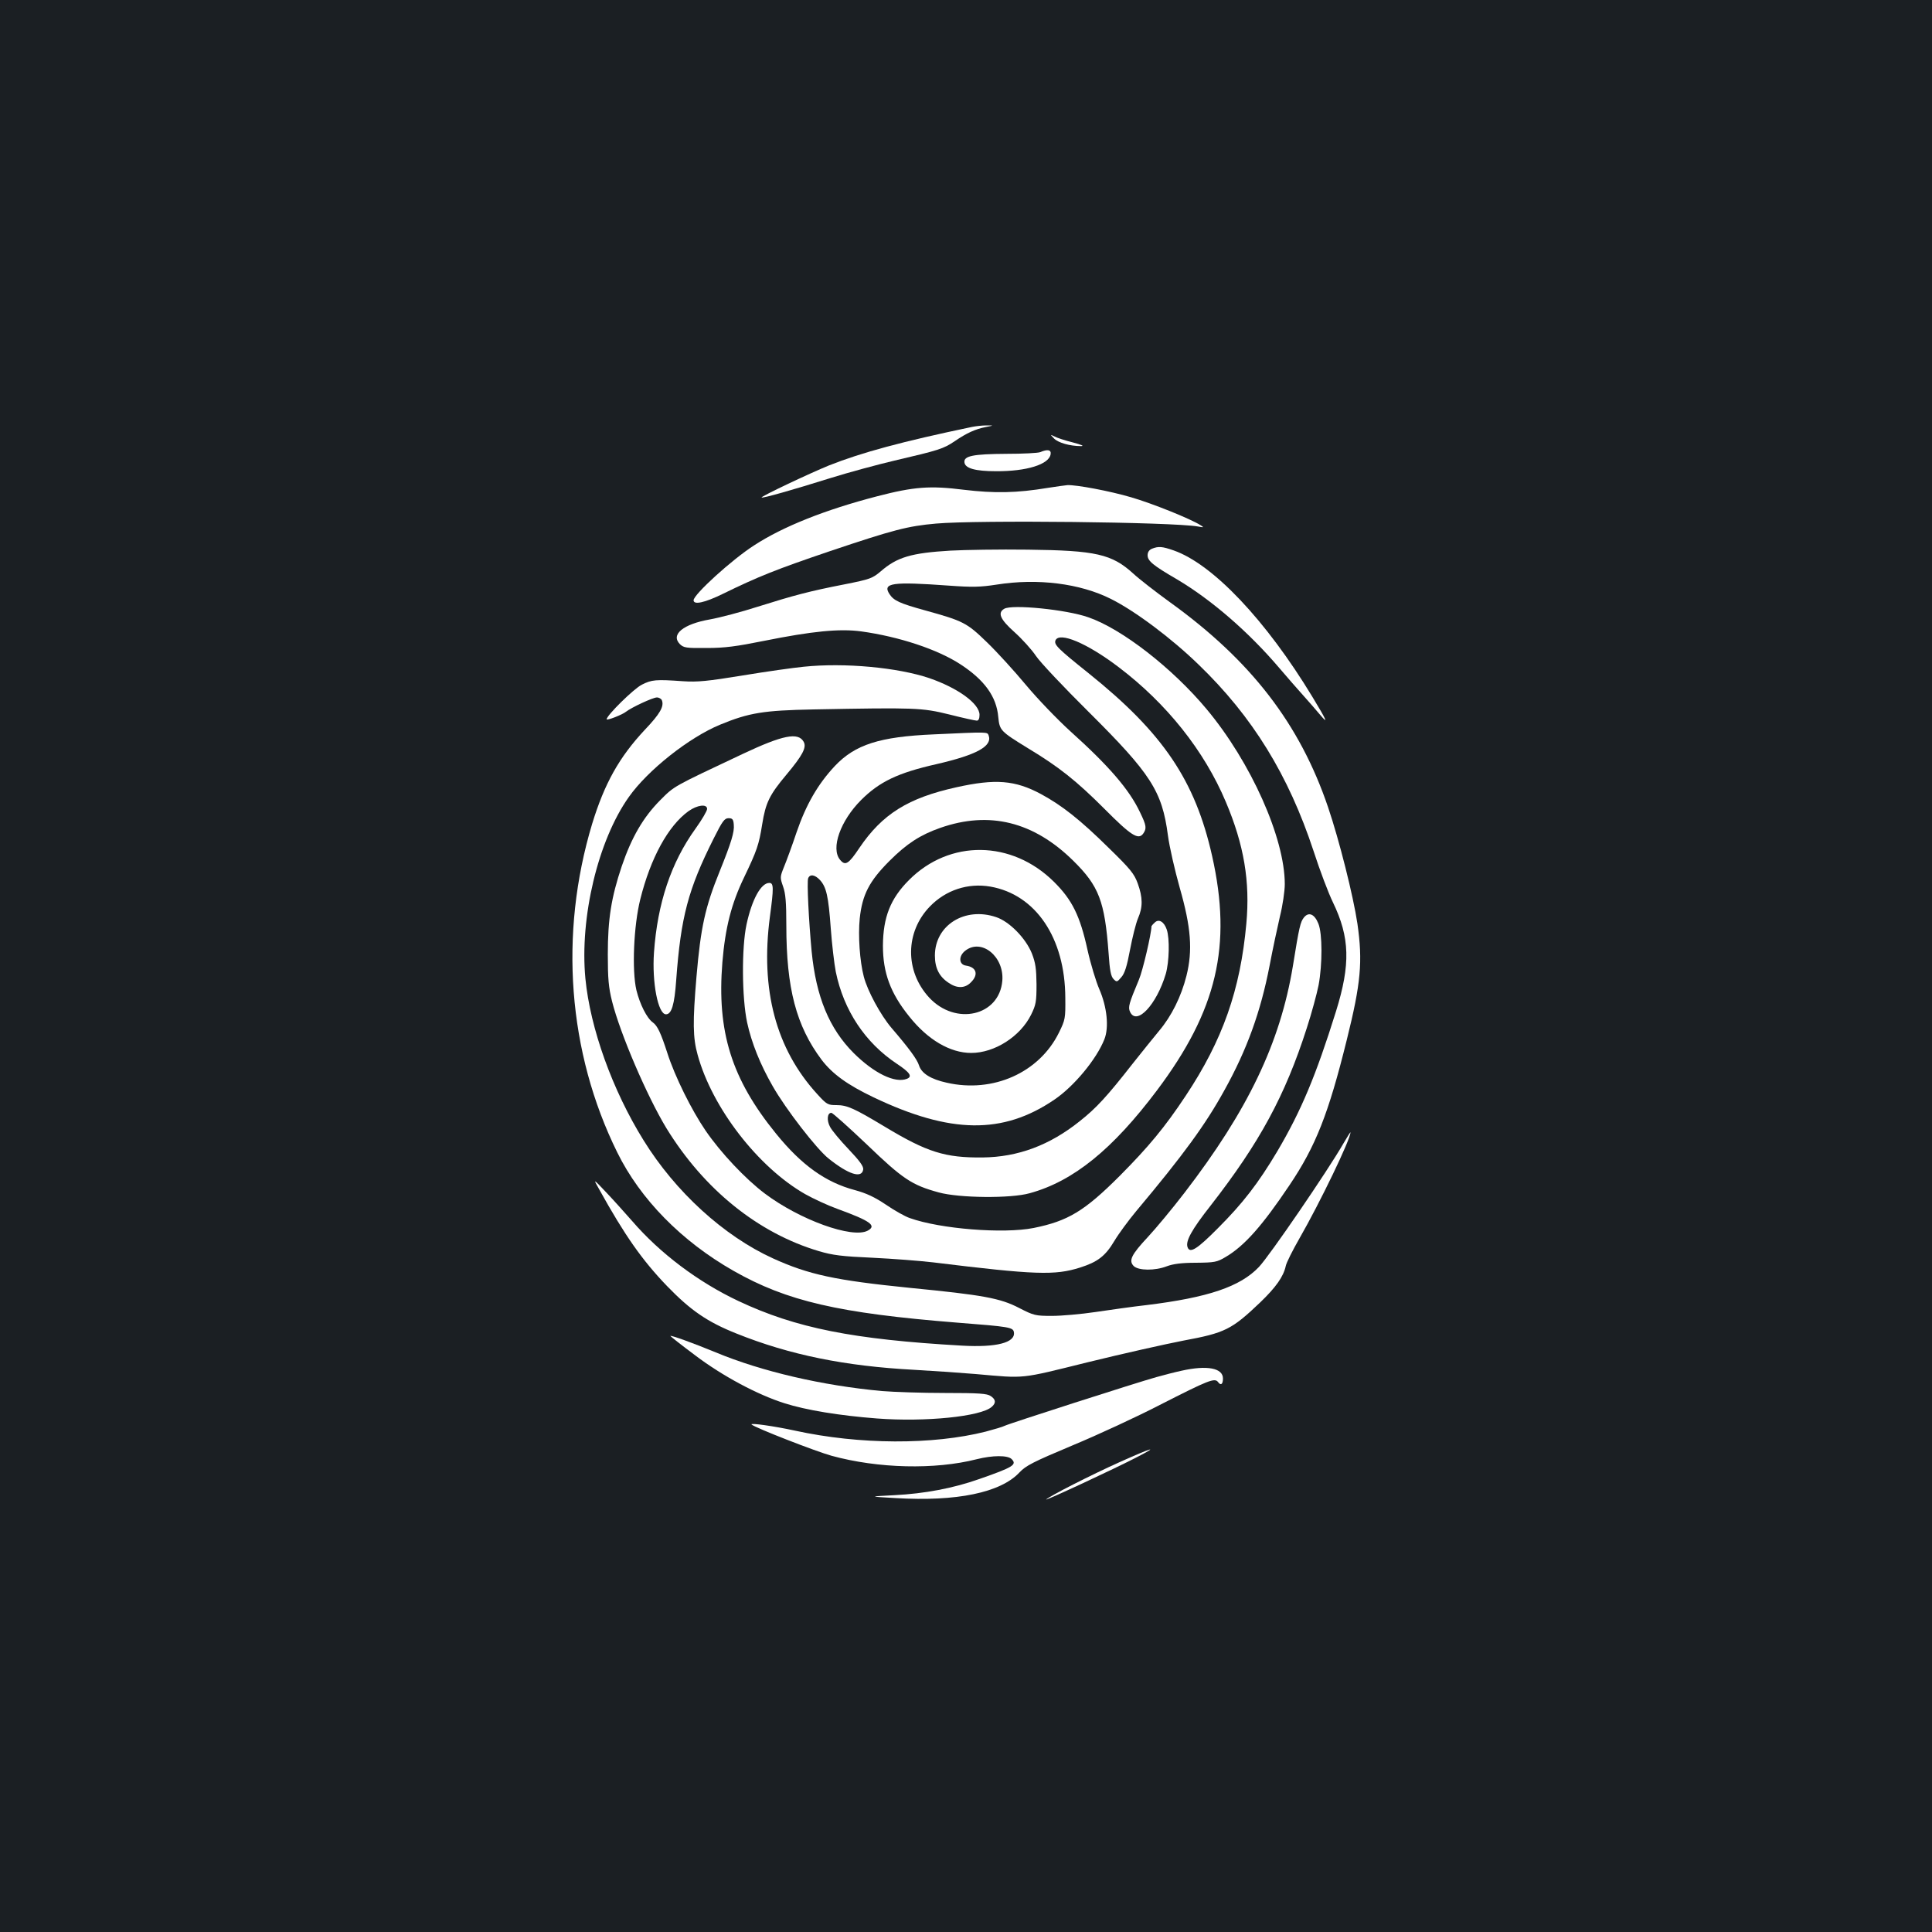 <?xml version="1.0" standalone="no"?>
<!DOCTYPE svg PUBLIC "-//W3C//DTD SVG 20010904//EN"
 "http://www.w3.org/TR/2001/REC-SVG-20010904/DTD/svg10.dtd">
<svg version="1.0" xmlns="http://www.w3.org/2000/svg"
 width="1000pt" height="1000pt" viewBox="0 0 1000 1000"
 preserveAspectRatio="xMidYMid meet">
<rect width="100%" height="100%" fill="#1b1f23"/>
<g transform="translate(0,1000) scale(0.1,-0.1)"
fill="#ffffff" stroke="none">
<path d="M5030 7790 c-359 -75 -570 -132 -739 -199 -103 -42 -354 -161 -349
-166 5 -5 160 39 358 101 96 30 245 70 330 90 231 54 253 61 311 100 63 43
107 63 163 74 41 8 41 8 1 8 -22 0 -56 -4 -75 -8z"/>
<path d="M5456 7730 c22 -22 82 -39 139 -39 19 0 3 7 -42 19 -40 10 -83 24
-95 31 -23 11 -23 11 -2 -11z"/>
<path d="M5385 7660 c-11 -5 -90 -9 -176 -9 -174 -1 -222 -11 -217 -45 4 -30
56 -45 163 -45 158 -1 275 35 283 88 4 23 -16 27 -53 11z"/>
<path d="M5425 7475 c-163 -27 -277 -29 -436 -10 -175 22 -258 16 -450 -34
-266 -69 -486 -156 -636 -254 -114 -73 -313 -254 -313 -284 0 -25 57 -13 151
33 184 90 277 127 554 221 330 111 403 130 550 143 217 19 1222 8 1355 -15 31
-6 33 -5 15 6 -53 34 -253 114 -360 145 -112 33 -284 65 -330 63 -11 -1 -56
-7 -100 -14z"/>
<path d="M5963 7160 c-15 -6 -23 -18 -23 -34 0 -29 27 -52 151 -124 179 -106
372 -273 531 -460 40 -47 96 -111 123 -141 28 -31 67 -76 88 -101 44 -52 35
-31 -40 93 -240 396 -515 687 -718 758 -60 21 -79 22 -112 9z"/>
<path d="M4920 7150 c-204 -12 -277 -34 -361 -107 -44 -37 -55 -41 -185 -67
-185 -36 -263 -57 -451 -116 -87 -28 -198 -57 -248 -66 -138 -24 -205 -78
-156 -128 20 -19 32 -21 139 -20 93 0 153 8 297 37 249 50 390 64 502 49 196
-27 396 -93 515 -171 124 -81 186 -167 195 -272 7 -70 11 -74 154 -162 161
-97 251 -169 396 -314 137 -138 175 -162 200 -128 19 27 17 42 -16 110 -56
119 -162 241 -362 421 -66 60 -169 167 -229 239 -59 71 -150 171 -202 221
-104 101 -122 110 -321 165 -130 36 -161 50 -183 84 -38 58 15 65 305 44 125
-9 164 -8 249 5 213 34 433 6 592 -74 126 -63 314 -204 454 -340 279 -269 465
-571 595 -965 32 -99 77 -218 100 -265 88 -182 92 -321 16 -565 -104 -333
-180 -514 -303 -723 -100 -168 -180 -271 -308 -399 -108 -109 -145 -132 -157
-99 -12 31 20 90 120 217 252 324 384 566 497 918 25 77 52 177 61 222 20 108
20 266 -1 318 -20 50 -50 63 -75 32 -18 -23 -24 -45 -57 -251 -66 -398 -232
-746 -562 -1175 -63 -82 -148 -184 -188 -227 -87 -93 -101 -123 -74 -151 25
-24 110 -25 172 -1 32 12 76 18 150 18 97 1 109 3 154 30 97 57 189 161 330
371 136 202 202 369 297 753 73 293 83 405 55 601 -22 146 -94 432 -152 603
-146 430 -398 758 -817 1060 -76 55 -162 122 -191 149 -111 101 -193 120 -546
124 -146 2 -326 -1 -400 -5z"/>
<path d="M5198 6849 c-36 -21 -21 -55 53 -121 39 -35 89 -90 111 -123 22 -33
145 -163 273 -290 322 -320 380 -410 410 -638 8 -61 36 -182 61 -271 59 -206
68 -325 35 -457 -27 -107 -77 -208 -141 -284 -27 -33 -89 -109 -137 -170 -133
-170 -188 -230 -274 -298 -156 -125 -320 -186 -503 -188 -194 -2 -287 27 -506
159 -160 96 -195 112 -251 112 -44 0 -50 3 -99 57 -214 234 -295 540 -245 918
20 149 20 175 -3 175 -43 0 -90 -85 -118 -215 -26 -121 -24 -380 3 -507 23
-106 68 -218 133 -331 68 -119 226 -323 288 -373 105 -84 173 -105 180 -57 2
16 -18 44 -76 105 -44 46 -87 98 -96 116 -18 34 -14 72 7 72 7 0 89 -74 184
-164 186 -179 233 -210 372 -248 105 -29 373 -32 471 -4 226 62 429 227 659
533 310 413 389 748 285 1212 -88 392 -254 637 -639 946 -160 128 -180 148
-172 170 19 47 164 -14 327 -138 248 -188 443 -432 555 -698 94 -222 126 -412
106 -630 -31 -342 -122 -602 -314 -891 -108 -163 -193 -265 -341 -414 -183
-183 -268 -234 -446 -270 -156 -31 -483 -5 -640 51 -25 8 -81 40 -125 70 -58
39 -101 59 -160 75 -151 40 -276 129 -408 292 -231 284 -307 528 -278 887 15
181 47 304 112 439 67 140 77 169 94 275 18 113 38 153 126 258 82 98 105 140
89 169 -28 52 -109 35 -315 -62 -369 -174 -353 -165 -429 -241 -87 -88 -147
-191 -198 -341 -54 -161 -72 -272 -72 -456 0 -126 4 -171 22 -243 42 -167 180
-489 281 -656 195 -318 476 -544 790 -637 71 -21 119 -27 276 -34 105 -5 247
-16 315 -24 530 -65 630 -68 760 -27 91 29 131 59 178 138 22 37 73 106 112
153 246 293 360 450 457 626 117 210 188 407 234 644 16 85 41 201 54 257 14
56 25 131 25 167 0 238 -175 631 -405 906 -177 212 -438 415 -612 475 -113 40
-395 68 -435 44z m-1538 -1036 c0 -10 -27 -56 -60 -102 -127 -176 -197 -387
-215 -641 -11 -155 21 -320 62 -320 29 0 44 49 53 177 24 328 62 470 194 733
45 90 56 105 77 105 20 0 25 -6 27 -33 4 -38 -13 -93 -73 -242 -75 -185 -98
-288 -120 -545 -20 -235 -19 -316 6 -405 75 -274 313 -582 557 -721 41 -23
116 -58 166 -76 173 -63 205 -87 157 -113 -80 -42 -351 56 -532 192 -101 76
-229 212 -307 326 -73 107 -159 280 -198 402 -33 102 -51 141 -75 158 -31 22
-67 94 -85 167 -24 103 -14 334 20 470 53 213 144 380 249 456 46 33 97 39 97
12z"/>
<path d="M4160 6549 c-52 -5 -194 -25 -315 -45 -183 -30 -235 -35 -310 -30
-141 10 -162 8 -213 -18 -42 -21 -182 -159 -182 -179 0 -8 82 24 100 39 28 22
139 74 160 74 11 0 23 -7 26 -15 12 -31 -9 -69 -88 -152 -133 -142 -209 -278
-273 -487 -172 -570 -126 -1183 130 -1701 119 -242 333 -460 602 -613 276
-157 544 -219 1158 -268 271 -21 289 -24 293 -50 8 -54 -92 -79 -268 -69 -565
32 -861 91 -1158 231 -208 98 -406 247 -550 414 -36 41 -96 108 -134 148 -69
73 -69 73 -36 15 132 -238 222 -366 351 -500 122 -126 208 -185 358 -245 276
-111 563 -169 919 -188 107 -6 251 -16 320 -22 262 -23 224 -27 580 61 179 44
402 94 495 112 216 40 250 57 398 198 81 78 120 133 132 188 3 17 36 82 72
145 104 181 264 512 263 547 0 3 -17 -24 -38 -60 -78 -136 -380 -578 -436
-637 -97 -102 -263 -158 -581 -197 -71 -8 -191 -25 -265 -36 -74 -11 -175 -20
-225 -20 -86 0 -94 2 -170 41 -98 51 -187 67 -565 104 -386 39 -523 68 -710
153 -254 116 -504 344 -669 611 -161 259 -276 579 -301 837 -30 315 65 715
225 940 98 139 312 308 472 374 150 62 226 74 483 79 527 10 561 9 703 -26 71
-18 135 -32 143 -32 9 0 14 11 14 30 0 58 -112 139 -260 190 -163 55 -438 81
-650 59z"/>
<path d="M4835 6199 c-283 -12 -409 -53 -514 -164 -88 -94 -149 -200 -198
-343 -23 -69 -53 -150 -65 -179 -21 -52 -21 -55 -5 -101 13 -36 17 -81 17
-202 0 -325 51 -520 183 -696 56 -73 133 -129 269 -194 397 -189 669 -193 935
-12 102 69 218 209 259 312 25 62 14 168 -26 260 -17 39 -45 131 -61 203 -39
178 -80 260 -174 353 -218 216 -540 220 -750 9 -96 -96 -134 -192 -135 -340 0
-140 39 -246 136 -366 96 -121 212 -189 321 -189 121 0 254 85 310 198 25 51
28 67 28 157 -1 81 -5 111 -24 160 -32 79 -116 165 -185 188 -162 55 -317 -42
-317 -199 0 -64 22 -109 71 -141 43 -30 85 -29 115 2 41 40 30 79 -25 87 -37
5 -40 49 -4 77 84 66 202 -30 192 -155 -15 -183 -242 -235 -379 -87 -126 137
-124 339 4 471 82 85 197 123 313 103 235 -41 387 -266 388 -576 1 -106 0
-113 -33 -180 -102 -207 -341 -314 -581 -259 -82 18 -130 48 -143 89 -10 32
-52 89 -143 195 -56 66 -124 191 -143 265 -21 80 -30 213 -21 301 13 123 49
193 154 298 90 90 160 135 263 171 254 89 483 32 688 -170 133 -131 163 -209
183 -478 6 -91 12 -121 26 -135 16 -16 18 -16 40 10 17 19 29 56 45 142 12 63
30 136 41 162 26 59 25 109 -1 181 -18 50 -38 75 -150 184 -148 146 -242 220
-351 279 -134 72 -236 80 -438 35 -249 -55 -383 -138 -502 -314 -56 -84 -73
-94 -100 -61 -49 59 2 202 109 309 95 95 191 141 391 186 208 48 290 93 269
149 -7 18 -3 18 -282 5z m-591 -754 c33 -36 44 -83 56 -250 6 -82 18 -184 26
-225 41 -200 152 -367 316 -476 68 -45 82 -66 52 -78 -62 -24 -170 29 -275
133 -127 127 -195 292 -218 527 -15 160 -25 360 -18 378 9 23 35 19 61 -9z"/>
<path d="M5976 5224 c-9 -8 -16 -17 -16 -18 0 -37 -45 -230 -65 -277 -52 -124
-57 -142 -46 -166 34 -74 137 36 185 196 18 63 21 183 5 230 -14 41 -42 57
-63 35z"/>
<path d="M3470 3085 c0 -2 57 -47 128 -100 141 -107 323 -204 462 -248 113
-36 285 -64 479 -79 251 -19 538 10 594 60 23 20 22 38 -5 56 -19 13 -59 16
-238 16 -118 0 -264 5 -325 10 -307 28 -622 101 -860 200 -111 46 -235 91
-235 85z"/>
<path d="M6115 2905 c-33 -7 -91 -22 -130 -33 -101 -28 -767 -242 -785 -252
-9 -5 -53 -18 -98 -30 -274 -69 -652 -68 -987 5 -110 24 -234 41 -225 32 15
-16 334 -140 414 -162 241 -66 535 -73 751 -18 83 21 161 21 181 1 29 -29 9
-42 -166 -103 -135 -48 -284 -76 -440 -84 -135 -7 -135 -7 5 -15 317 -19 544
28 642 133 33 35 70 54 275 140 130 54 333 148 451 209 253 129 285 142 302
118 14 -19 25 -11 25 19 0 54 -82 70 -215 40z"/>
<path d="M5795 2432 c-147 -66 -361 -175 -380 -193 -11 -11 355 159 470 219
119 61 79 50 -90 -26z"/>
</g>
</svg>
